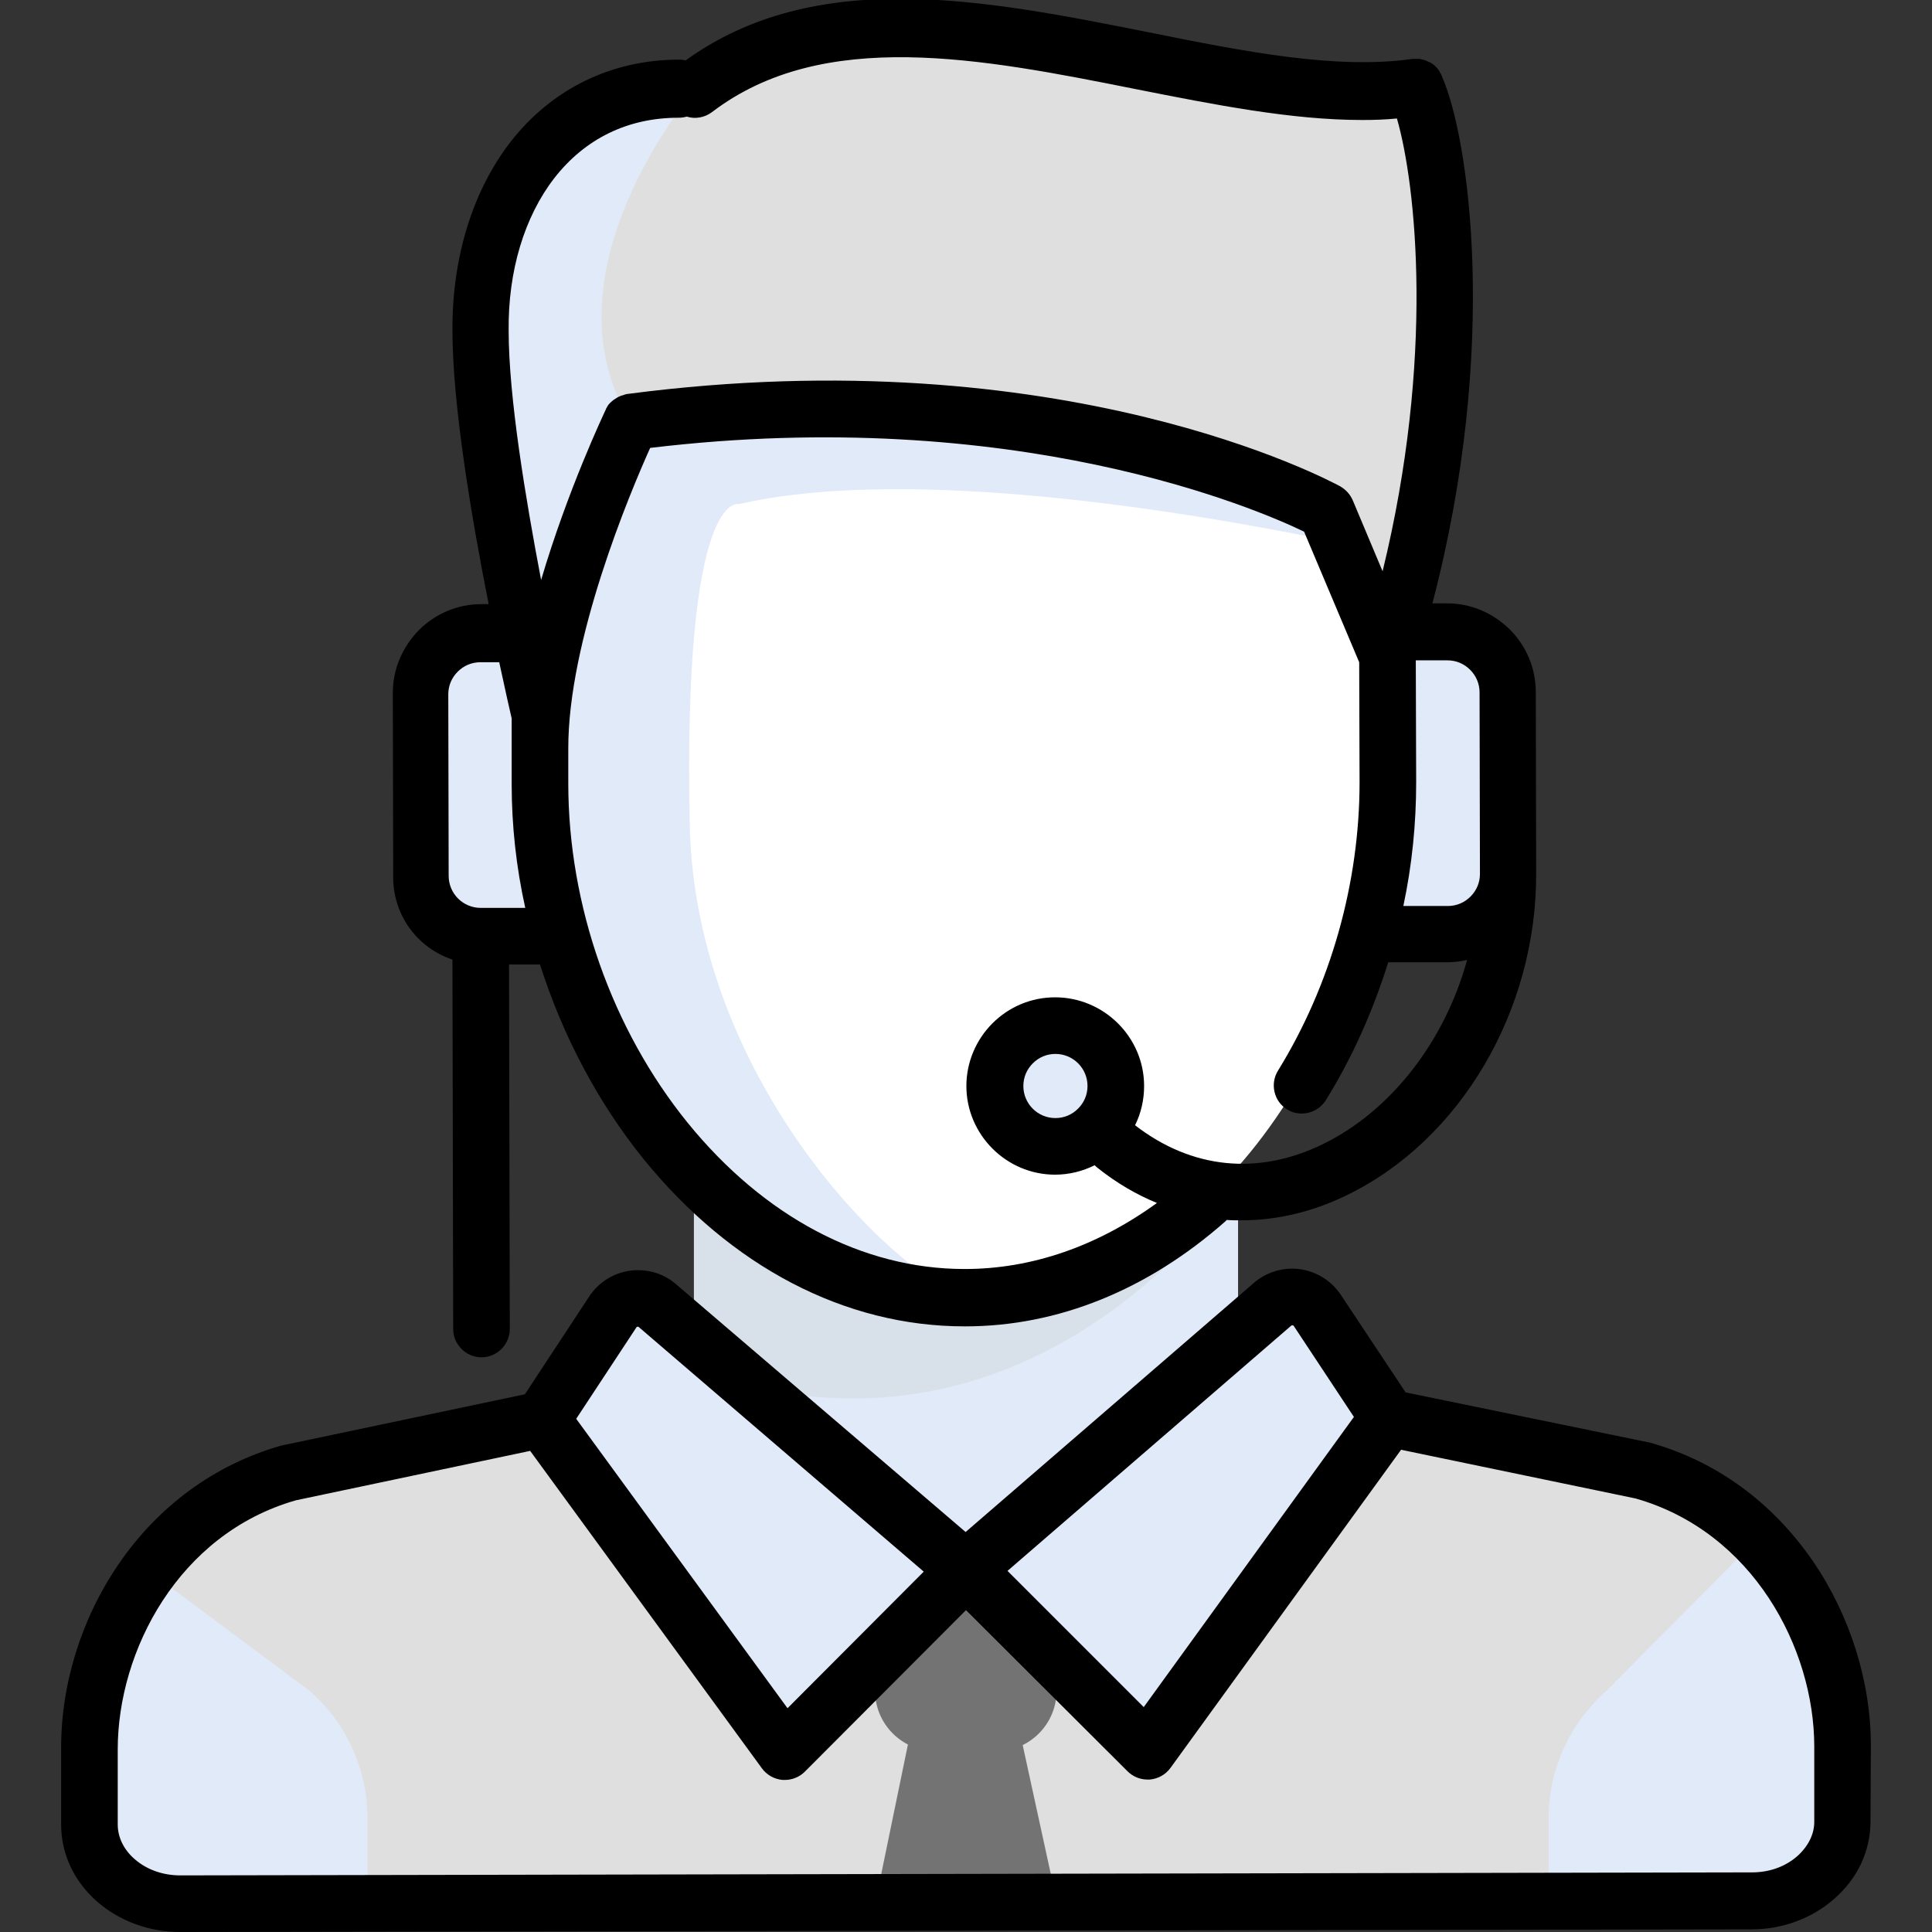 <?xml version="1.0" encoding="utf-8"?>
<!-- Generator: Adobe Illustrator 25.2.1, SVG Export Plug-In . SVG Version: 6.00 Build 0)  -->
<svg version="1.1" id="Capa_1" xmlns="http://www.w3.org/2000/svg" xmlns:xlink="http://www.w3.org/1999/xlink" x="0px" y="0px"
	 viewBox="0 0 512 512" style="enable-background:new 0 0 512 512;" xml:space="preserve">
<rect x="0" y="0" width="512" height="512" fill="#333333" stroke="none"/>
<style type="text/css">
	.st0{fill:#E1EAF8;}
	.st1{fill:#D8E0EA;}
	.st2{fill:#DFDFDF;}
	.st3{fill:#FFFFFF;}
	.st4{fill:#E4EAF6;}
	.st5{fill:#737373;}
</style>
<polygon class="st0" points="328.1,359.8 328.1,303.7 183.9,303.7 183.9,359.8 256,423.8 "/>
<path class="st1" d="M183.9,303.7v59.2c90.8,32.7,144.2-49.2,144.2-49.2v-10L183.9,303.7L183.9,303.7z"/>
<path class="st2" d="M488.3,462.8c-0.1-30.9-19.6-63.8-53.2-73.1L368,375.7l-19.1-28.8c-2.7-3.6-8-4.3-11.5-1.4L255.9,416l0,0l0,0
	l-81.8-70.1c-3.5-2.9-8.8-2.2-11.5,1.4l-19,28.9l-67.1,14.2c-33.5,9.5-52.9,42.4-52.9,73.3l0,19.9c0,11.6,10.8,21,24.1,21l184.2-0.3
	l48.1-0.1l184.2-0.3c13.3,0,24-9.5,24-21.1L488.3,462.8z"/>
<g>
	<path class="st0" d="M82.2,448.2l-42.8-31.9c-10.2,13.8-15.7,30.8-15.7,47.3l0,19.9c0,11.6,10.8,21,24.1,21l49.6-0.1v-22.5
		C97.4,469,91.9,456.8,82.2,448.2z"/>
	<path class="st0" d="M488.3,482.6l0-19.9c0-19.7-8-40.2-22.5-55l-40.1,40.4c-9.7,8.6-15.3,20.8-15.3,33.6v21.9l54-0.1
		C477.6,503.7,488.3,494.2,488.3,482.6z"/>
</g>
<path class="st0" d="M144.8,194.6c1.3-32,17.6-72.3,21.7-81.1c0.5-1.1,0.8-1.7,0.8-1.7c12.5-1.6,24.4-2.6,35.8-3.1
	c3.3-0.1,6.5-0.2,9.6-0.3c87-1.4,138.8,27.1,138.8,27.1l16.3,38.5c23-72.7,14.9-134,7.5-150.7c-56.1,8.1-138.9-39.5-191.1,0.4
	l-4.4,0c-33.2,0.1-52.7,28.9-52.6,64.2c0.1,34,16,101.6,16,101.6l1.7,11.1c0-1.1,0-2.8,0-4C144.8,196.5,144.8,194.6,144.8,194.6z"/>
<path class="st3" d="M366.9,219.7c0.1-0.6,0.2-1.3,0.2-1.9c1.9-16.6,3.8-37.7-3.3-53.1c-4.4-9.6-8.2-19.5-12.4-29.3
	c0,0-51.8-28.5-138.8-27.1c-3.2,0.1-6.4,0.1-9.6,0.3c-11.4,0.5-23.4,1.5-35.8,3.1c0,0-0.3,0.6-0.8,1.7c-30,65.2-34.8,146.2,20.3,200
	c12.6,12.3,27.9,22.1,45,27c2.1,0.6,4.3,1.1,6.4,1.6c0.4,0.1,0.8,0.2,1.3,0.3c5.4,1,10.9,1.6,16.5,1.6
	C320.8,343.8,359.5,277.2,366.9,219.7z"/>
<path class="st0" d="M182.8,218.7c-1.9-89.6,13-85.1,13-85.1c36.7-8.5,97.6-2.5,159.1,10.2c-1.1-2.8-2.3-5.5-3.4-8.3
	c0,0-51.8-28.5-138.8-27.1c-3.2,0.1-6.4,0.1-9.6,0.3c-11.4,0.5-23.4,1.5-35.8,3.1c0,0-0.3,0.6-0.8,1.7c-30,65.2-34.8,146.2,20.3,200
	c12.6,12.3,27.9,22.1,45,27c2.1,0.6,4.3,1.1,6.4,1.6c0.4,0.1,0.8,0.2,1.3,0.3c5.4,1,10.9,1.6,16.5,1.6
	C235.6,336.8,184.2,285.2,182.8,218.7z"/>
<path class="st2" d="M375.3,23.3c-56.1,8.1-138.9-39.5-191.1,0.4c0,0-41.6,48.4-17,88.1c12.5-1.6,24.4-2.6,35.8-3.1
	c0.1,0,0.1,0,0.2,0c3.2-0.1,6.3-0.2,9.4-0.3c87-1.4,138.8,27.1,138.8,27.1l16.3,38.5C390.8,101.4,382.7,40,375.3,23.3z"/>
<path class="st0" d="M231.9,440.1l24-24.1l-81.8-70.1c-3.5-2.9-8.8-2.2-11.5,1.4l-19,28.9l64.2,88L231.9,440.1z"/>
<path class="st4" d="M304,464l63.9-88.2l-19.1-28.8c-2.7-3.6-8-4.3-11.5-1.4L255.9,416l24.1,24L304,464z"/>
<path class="st0" d="M304,464l63.9-88.2l-19.1-28.8c-2.7-3.6-8-4.3-11.5-1.4L255.9,416l24.1,24L304,464z"/>
<polyline class="st5" points="270.9,461.9 240.9,460.9 232,504.1 280.1,504.1 270.9,461.9 "/>
<path class="st5" d="M231.9,448.1c0,8.8,7.2,16,16.1,16l16,0c8.8,0,16-7.2,16-16l0-8l-24.1-24l-24,24.1L231.9,448.1z"/>
<g>
	<circle class="st0" cx="278.9" cy="287.8" r="15"/>
	<path class="st0" d="M137.9,246.6h-17.8c-4.6,0-8.4-3.8-8.4-8.4V176c0-4.6,3.8-8.4,8.4-8.4h17.8c2.3,0,4.2,1.9,4.2,4.2v70.6
		C142.1,244.8,140.2,246.6,137.9,246.6z"/>
	<path class="st0" d="M371.3,247.6h18.3c4.6,0,8.4-3.8,8.4-8.4V177c0-4.6-3.8-8.4-8.4-8.4h-18.3c-2.3,0-4.2,1.9-4.2,4.2v70.6
		C367.1,245.8,369,247.6,371.3,247.6z"/>
</g>
<g>
	<path d="M495.8,462.7c0-17.1-5.5-34.5-15.3-48.9c-10.8-15.7-25.7-26.6-43.3-31.5c-0.2,0-0.3-0.1-0.5-0.1L372.5,369l-17.4-26.2
		c-0.1-0.1-0.2-0.2-0.3-0.4c-2.9-3.9-7.6-6.2-12.4-6.2c-3.6,0-7.1,1.3-9.8,3.5c0,0-0.1,0.1-0.1,0.1l-76.6,66.2L179,340.2
		c0,0-0.1-0.1-0.1-0.1c-2.8-2.3-6.2-3.5-9.8-3.5c-4.9,0-9.5,2.3-12.4,6.2c-0.1,0.1-0.2,0.2-0.3,0.4l-17.3,26.3L75,383
		c-0.2,0-0.3,0.1-0.5,0.1C57,388.1,42,399,31.3,414.7c-9.8,14.4-15.2,31.8-15.1,48.9l0,19.9c0,7.8,3.4,15.1,9.6,20.5
		c5.9,5.1,13.7,8,21.9,8h0.1l184.2-0.3c0,0,0,0,0,0c0,0,0,0,0,0l48-0.1c0,0,0,0,0,0c0,0,0,0,0,0l184.2-0.3c8.2,0,16-2.9,21.9-8.1
		c6.2-5.4,9.6-12.7,9.6-20.5L495.8,462.7z M342.2,351.3c0.1-0.1,0.4-0.1,0.6,0l16,24.2l-55.7,76.9l-17.8-17.8l0,0l-18.3-18.3
		L342.2,351.3z M168.7,351.7c0.2-0.2,0.5-0.1,0.6,0l75.5,64.8l-36.1,36.2l-56-76.7L168.7,351.7z M476.3,491.9
		c-3.2,2.8-7.4,4.3-12,4.3L47.8,497c-4.6,0-8.9-1.5-12.1-4.3c-2.9-2.5-4.5-5.8-4.5-9.2l0-19.9c0-26.1,16.1-57.1,47.2-66l62.1-13.1
		l61.4,84.1c1.3,1.8,3.3,2.9,5.5,3.1c0.2,0,0.4,0,0.6,0c2,0,3.9-0.8,5.3-2.2l42.7-42.8l42.8,42.7c1.4,1.4,3.3,2.2,5.3,2.2
		c0.2,0,0.4,0,0.6,0c2.2-0.2,4.2-1.3,5.5-3.1l61.1-84.3l62.1,12.9c31.1,8.8,47.4,39.7,47.4,65.8l0,19.9
		C480.8,486.1,479.2,489.3,476.3,491.9z"/>
	<path d="M119.9,254.3l0.2,97.9c0,4.1,3.4,7.5,7.5,7.5c0,0,0,0,0,0c4.1,0,7.5-3.4,7.5-7.5l-0.2-96.6l8.2,0
		c6,18.8,15.3,36.5,27.4,51.5c23.2,28.6,53.4,44.4,85.1,44.4c0.1,0,0.1,0,0.2,0c24.6,0,48.4-9.7,68.9-27.8c0.1-0.1,0.3-0.3,0.4-0.4
		c1.3,0.1,2.6,0.1,3.9,0.1c9.3,0,18.8-2.2,28-6.7c30-14.6,50.2-48.8,50.1-85.2l-0.1-48.1c0-6.3-2.5-12.2-6.9-16.6
		c-4.5-4.4-10.3-6.9-16.6-6.9c0,0,0,0,0,0l-3.9,0c17.8-67.9,9.7-123.6,2.5-139.7c0,0,0,0,0-0.1c-0.1-0.1-0.1-0.3-0.2-0.4
		c0-0.1-0.1-0.2-0.1-0.2c-0.1-0.1-0.2-0.2-0.2-0.4c-0.1-0.1-0.1-0.2-0.2-0.3c-0.1-0.1-0.1-0.2-0.2-0.3c-0.1-0.1-0.2-0.2-0.2-0.3
		c-0.1-0.1-0.1-0.1-0.2-0.2c-0.1-0.1-0.2-0.2-0.3-0.3c-0.1-0.1-0.1-0.1-0.2-0.2c-0.1-0.1-0.2-0.2-0.3-0.3c-0.1-0.1-0.2-0.1-0.3-0.2
		c-0.1-0.1-0.2-0.1-0.3-0.2c-0.1-0.1-0.2-0.1-0.3-0.2c-0.1,0-0.2-0.1-0.3-0.1c-0.1-0.1-0.3-0.1-0.4-0.2c-0.1,0-0.1-0.1-0.2-0.1
		c-0.2-0.1-0.3-0.1-0.5-0.2c-0.1,0-0.1,0-0.2-0.1c-0.2,0-0.3-0.1-0.5-0.1c-0.1,0-0.2,0-0.3-0.1c-0.1,0-0.3,0-0.4-0.1
		c-0.1,0-0.2,0-0.3,0c-0.1,0-0.2,0-0.3,0c-0.1,0-0.3,0-0.4,0c-0.1,0-0.2,0-0.3,0c-0.2,0-0.3,0-0.5,0c0,0,0,0-0.1,0
		c-20.2,2.9-44.5-1.9-70.3-7.1c-43.2-8.6-87.8-17.4-122.4,7.5c-0.6-0.1-1.1-0.2-1.7-0.2c0,0,0,0,0,0c-18,0-33.8,7.8-44.7,21.8
		c-10,12.9-15.5,30.6-15.4,49.9c0,19.8,5.1,49.9,9.6,72.6l-1.9,0c-6.3,0-12.2,2.5-16.6,6.9c-4.4,4.5-6.9,10.4-6.9,16.6l0.1,48.1
		C103.9,242.4,110.6,251.2,119.9,254.3z M350.6,303.2c-17.2,8.4-34.8,6.6-49.8-5c1.6-3.2,2.4-6.8,2.4-10.4
		c0-12.9-10.6-23.5-23.6-23.5c-6.3,0-12.2,2.5-16.6,6.9s-6.9,10.4-6.9,16.6c0,12.9,10.6,23.5,23.5,23.5c0,0,0,0,0,0
		c3.7,0,7.3-0.9,10.5-2.5c0.3,0.3,0.6,0.6,0.9,0.8c4.9,3.9,10.2,7,15.6,9.2c-15.7,11.4-33.1,17.5-50.9,17.5c-0.1,0-0.1,0-0.1,0
		c-27,0-53.1-13.8-73.4-38.8c-20-24.7-31.6-57.5-31.6-89.9l0-9.1c-0.1-28.8,16.3-67.8,21.7-79.8c96.7-11.6,160.9,16.2,173.3,22.2
		l14.6,34.6l0.1,31.8c0,26.6-7.6,53.7-21.6,76.4c-2.2,3.5-1.1,8.2,2.4,10.3c1.2,0.8,2.6,1.1,3.9,1.1c2.5,0,5-1.3,6.4-3.6
		c7-11.3,12.5-23.7,16.5-36.5l15.7,0c1.8,0,3.5-0.2,5.2-0.6C382.9,275.8,368.8,294.3,350.6,303.2z M271.2,287.8c0-2.3,0.9-4.4,2.5-6
		c1.6-1.6,3.7-2.5,6-2.5c4.7,0,8.5,3.8,8.5,8.5c0,2.3-0.9,4.4-2.5,6c-1.6,1.6-3.7,2.5-6,2.5l0,7.5v-7.5
		C275,296.3,271.2,292.5,271.2,287.8z M383.6,175C383.6,175,383.6,175,383.6,175c2.3,0,4.4,0.9,6,2.5c1.6,1.6,2.5,3.7,2.5,6
		l0.1,48.1c0,2.3-0.9,4.4-2.5,6s-3.7,2.5-6,2.5l-11.8,0c2.3-10.8,3.4-21.8,3.4-32.8l-0.1-32.2c0-0.1,0-0.1,0-0.1L383.6,175z
		 M146.9,47.2c8.1-10.4,19.4-16,32.9-16c0.8,0,1.5-0.1,2.2-0.3c2.2,0.7,4.7,0.3,6.7-1.2c29.5-22.5,71.6-14.2,112.2-6.1
		c21.2,4.2,41.4,8.2,60.1,8.2c3.1,0,6.2-0.1,9.2-0.4c5.1,17.7,10,63.5-3.8,120l-7.9-18.8c-0.7-1.6-1.8-2.8-3.3-3.7
		c-3-1.6-73.6-39.6-188.9-24.5c0,0,0,0-0.1,0c-0.1,0-0.3,0.1-0.4,0.1c-0.1,0-0.2,0-0.3,0.1c-0.1,0-0.2,0.1-0.3,0.1
		c-0.9,0.2-1.6,0.6-2.3,1.1c0,0,0,0,0,0c-0.1,0-0.1,0.1-0.2,0.1c-0.5,0.4-1,0.8-1.4,1.3c0,0,0,0,0,0c-0.1,0.1-0.2,0.2-0.2,0.3
		c-0.1,0.1-0.1,0.2-0.2,0.3c0,0.1-0.1,0.2-0.1,0.2c-0.1,0.1-0.2,0.3-0.2,0.4c0,0,0,0,0,0c-0.6,1.3-10.1,21.3-17.2,45.3
		c-4.1-21.5-8.6-48.5-8.6-66C134.6,71.8,139,57.4,146.9,47.2z M121.3,178c1.6-1.6,3.7-2.5,6-2.5l5,0c1.6,7.4,2.8,12.8,3.3,14.9
		l0,17.4c0,11,1.2,22,3.6,32.8l-11.8,0c0,0,0,0,0,0c-4.7,0-8.5-3.8-8.5-8.5l-0.1-48.1C118.8,181.7,119.7,179.6,121.3,178z"/>
</g>
</svg>
